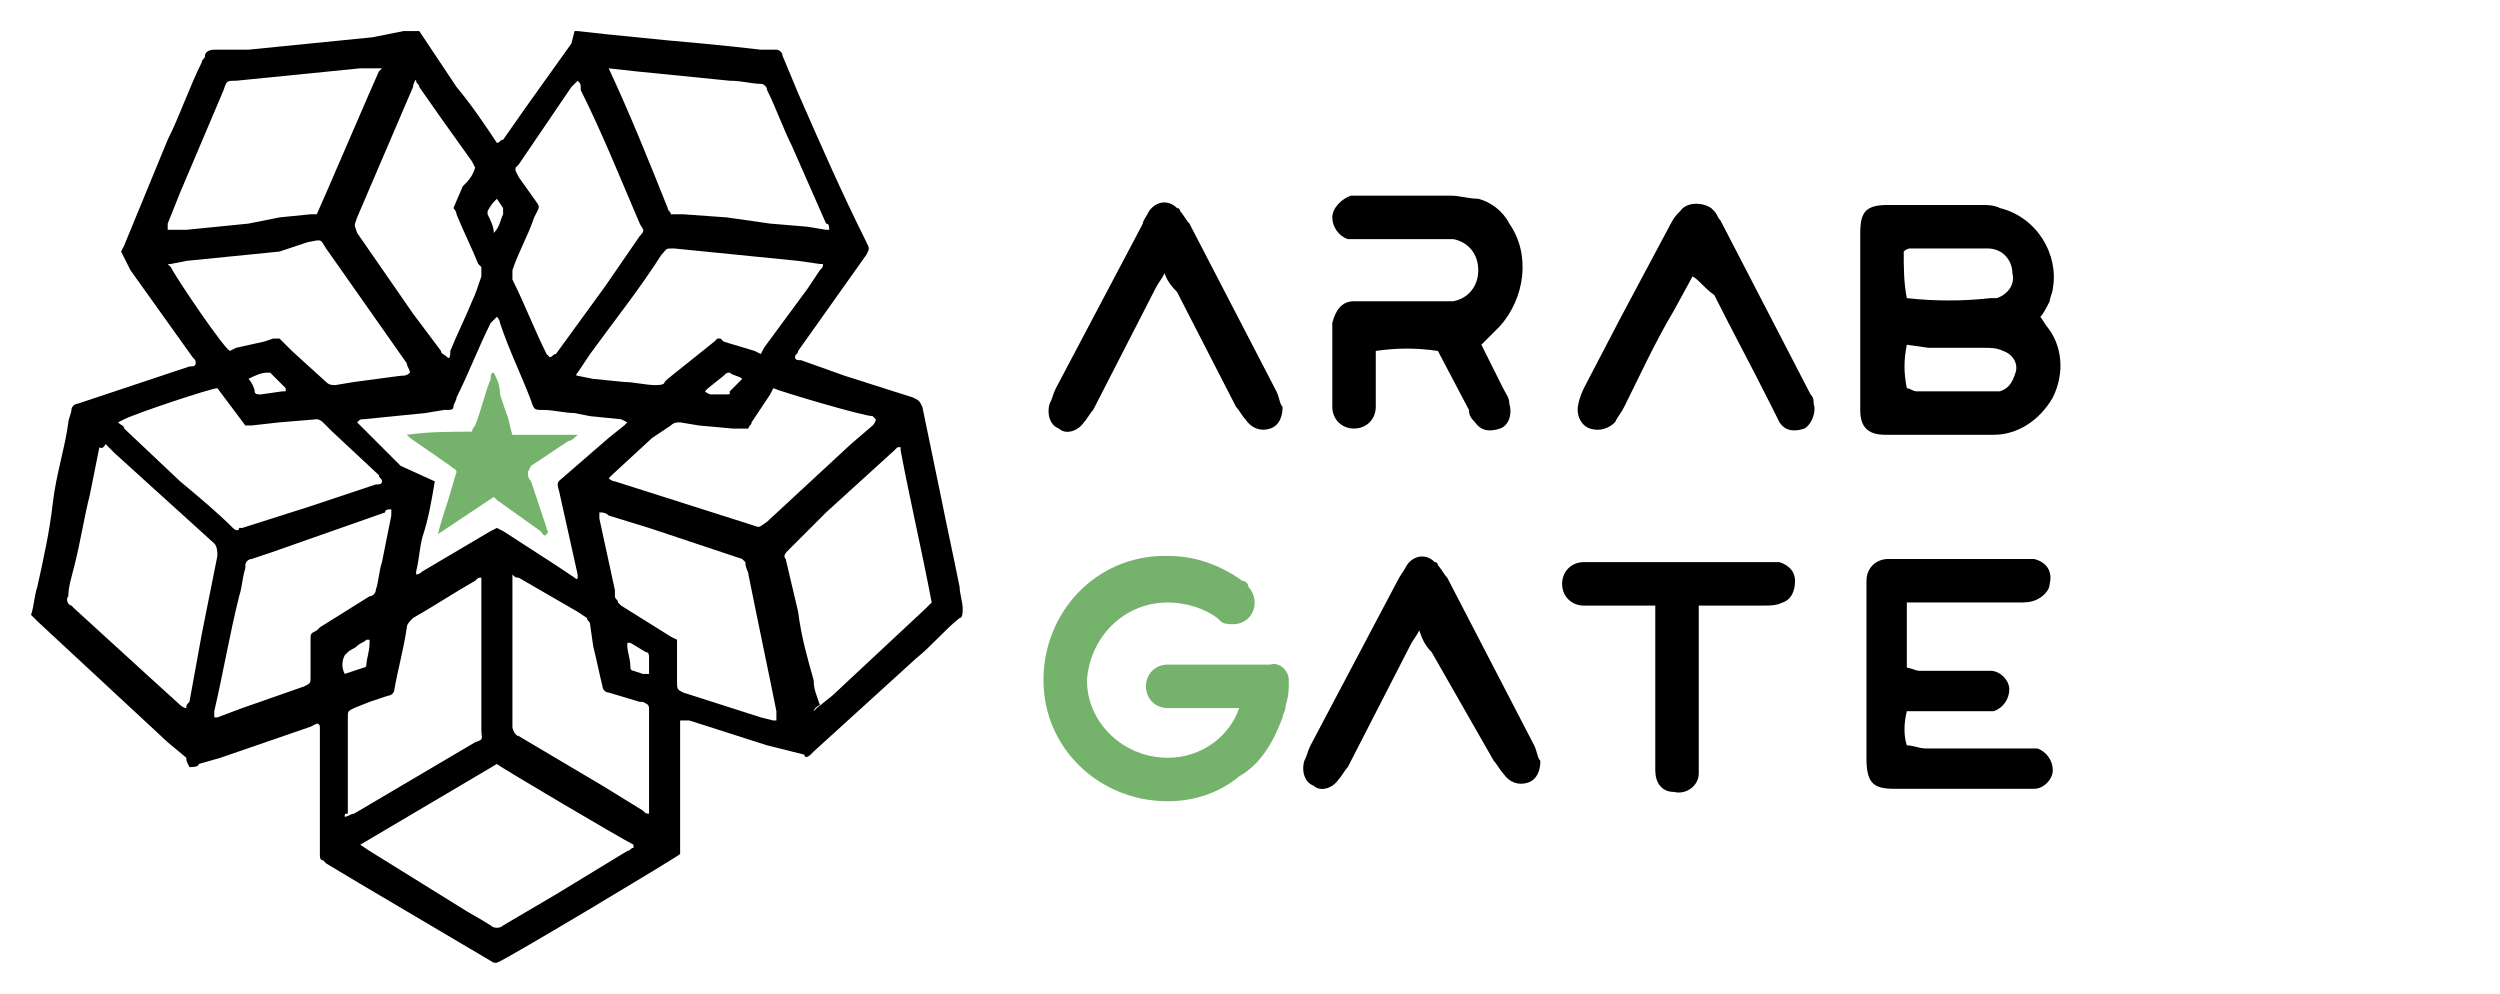 <?xml version="1.0" encoding="utf-8"?>
<!-- Generator: Adobe Illustrator 26.0.2, SVG Export Plug-In . SVG Version: 6.00 Build 0)  -->
<svg version="1.1" id="Layer_1" xmlns="http://www.w3.org/2000/svg" xmlns:xlink="http://www.w3.org/1999/xlink" x="0px" y="0px"
	 viewBox="0 0 80.5 32" style="enable-background:new 0 0 80.5 32;" xml:space="preserve">
<style type="text/css">
	.st0{fill:#75B26C;}
</style>
<path d="M1,19.8c0.1-0.3,0.1-0.6,0.2-0.9c0.2-0.9,0.4-1.8,0.5-2.7s0.4-1.8,0.5-2.6c0-0.1,0.1-0.3,0.1-0.4c0-0.1,0.1-0.2,0.2-0.2
	L4,12.5l2.1-0.7c0.1,0,0.2,0,0.2-0.1c0-0.1,0-0.1-0.1-0.2l-2-2.8L3.9,8.1L4,7.9l1.4-3.4c0.4-0.8,0.7-1.7,1.1-2.5
	c0-0.1,0.1-0.1,0.1-0.2c0-0.1,0.1-0.2,0.3-0.2L8,1.6l1-0.1l1-0.1l1-0.1l1-0.1L13,1h0.3h0.2l1.2,1.8C15.2,3.4,15.6,4,16,4.6
	c0.1,0,0.1-0.1,0.2-0.1l0.7-1l1.5-2.1L18.5,1h0.1l0.9,0.1l1,0.1l1,0.1l1.1,0.1l1,0.1l0.9,0.1l0.5,0c0.1,0,0.2,0.1,0.2,0.2l0.5,1.2
	c0.7,1.6,1.4,3.2,2.2,4.8c0.1,0.2,0.1,0.2,0,0.4l-2.2,3.1c0,0.1-0.1,0.1-0.1,0.2s0.1,0.1,0.2,0.1l1.4,0.5l2.2,0.7
	c0.2,0.1,0.2,0.1,0.3,0.3l0.6,2.9c0.2,1,0.4,1.9,0.6,2.9c0,0.2,0.1,0.5,0.1,0.7c0,0.1,0,0.3-0.1,0.3c-0.5,0.4-0.9,0.9-1.4,1.3
	l-3.3,3l-0.1,0.1c-0.1,0.1-0.2,0.1-0.2,0L24.7,24l-2.5-0.8c-0.1,0-0.2,0-0.3,0c0,0,0,0.1,0,0.1c0,0.1,0,0.1,0,0.2v4
	c-0.1,0.1-5.6,3.4-5.9,3.5L15.9,31l-4.4-2.6l-1-0.6l-0.1-0.1c-0.1,0-0.1-0.1-0.1-0.2c0-0.1,0-0.1,0-0.2v-3.7c0-0.1,0-0.2,0-0.2
	c0,0,0-0.1-0.1-0.1c0,0,0,0,0,0l-0.2,0.1l-2.9,1l-0.7,0.2c0,0.1-0.2,0.1-0.3,0.1C6,24.5,6,24.5,6,24.4l-0.6-0.5L1.2,20
	C1.1,19.9,1.1,19.9,1,19.8z M26.2,22.9l0.1-0.1l0.5-0.4l3-2.8c0.1-0.1,0.1-0.1,0.2-0.2c-0.3-1.6-0.7-3.3-1-4.9c0,0,0-0.1,0-0.1
	s-0.1,0-0.1,0l-0.1,0.1l-2.2,2l-1.2,1.2c-0.1,0.1-0.2,0.2-0.1,0.3l0.4,1.7c0.1,0.8,0.3,1.5,0.5,2.2c0,0.3,0.1,0.5,0.2,0.8
	C26.2,22.8,26.2,22.9,26.2,22.9L26.2,22.9z M3.2,14.4L3.2,14.4l-0.3,1.5c-0.2,0.8-0.3,1.5-0.5,2.3c-0.1,0.4-0.2,0.7-0.2,1
	c-0.1,0.1,0,0.3,0.1,0.3l0.1,0.1l2.3,2.1l1.1,1c0,0,0.1,0.1,0.2,0.1c0-0.1,0-0.1,0.1-0.2l0.4-2.2l0.5-2.5c0-0.1,0-0.3-0.1-0.4
	l-3.2-2.9l-0.3-0.3C3.3,14.5,3.2,14.4,3.2,14.4L3.2,14.4z M12.3,2.2c-0.1,0-0.1,0-0.1,0l-0.6,0l-1,0.1l-1,0.1l-1,0.1l-1,0.1
	c-0.3,0-0.3,0-0.4,0.3L5.8,6.2l-0.4,1c0,0.1,0,0.2,0,0.2c0.1,0,0.1,0,0.2,0L6,7.4l1-0.1l1-0.1L9,7l1-0.1h0.2c0.1-0.2,1.9-4.4,2-4.6
	C12.3,2.2,12.3,2.2,12.3,2.2z M19.6,2.2L19.6,2.2c0.7,1.5,1.3,3,1.9,4.5c0,0.1,0.1,0.1,0.1,0.2H22L23.4,7l1.4,0.2L26,7.3l0.6,0.1
	h0.1c0-0.1,0-0.2-0.1-0.2l-1.1-2.5c-0.3-0.6-0.5-1.2-0.8-1.8c0-0.1-0.1-0.2-0.2-0.2c-0.3,0-0.6-0.1-1-0.1l-1-0.1l-1-0.1l-1-0.1
	L19.6,2.2C19.6,2.1,19.6,2.2,19.6,2.2z M11.6,27.2l0.3,0.2l2.9,1.8c0.3,0.2,0.7,0.4,1,0.6c0.1,0.1,0.3,0.1,0.4,0h0l1.7-1l2.3-1.4
	c0.1,0,0.1-0.1,0.2-0.1c0,0,0,0,0-0.1C20,27,16.1,24.7,16,24.6L11.6,27.2L11.6,27.2z M18.6,2.6c-0.1,0.1-0.1,0.1-0.2,0.2l-1.7,2.5
	l-0.1,0.1c0,0,0,0.1,0,0.1l0.1,0.2l0.5,0.7c0.2,0.3,0.2,0.2,0,0.6c-0.2,0.6-0.5,1.1-0.7,1.7c0,0.1,0,0.2,0,0.3
	c0.4,0.8,0.7,1.6,1.1,2.4l0.1,0.1c0.1,0,0.1-0.1,0.2-0.1l1.6-2.2l1.1-1.6c0.2-0.2,0.1-0.2,0-0.4c-0.6-1.4-1.2-2.9-1.9-4.3
	C18.7,2.7,18.7,2.7,18.6,2.6L18.6,2.6z M15.3,5.4l-0.1-0.2l-1-1.4l-0.7-1c0-0.1-0.1-0.1-0.1-0.2s-0.1,0.1-0.1,0.2
	c-0.6,1.4-1.2,2.8-1.8,4.2c-0.1,0.3-0.1,0.2,0,0.5l1.8,2.6l0.9,1.2c0,0.1,0.1,0.1,0.2,0.2s0.1-0.1,0.1-0.2c0.2-0.5,0.5-1.1,0.7-1.6
	c0.1-0.2,0.2-0.5,0.3-0.8c0-0.1,0-0.2,0-0.3l-0.1-0.1c-0.2-0.5-0.5-1.1-0.7-1.6c0-0.1-0.1-0.2-0.1-0.2L14.9,6
	C15.1,5.8,15.2,5.7,15.3,5.4L15.3,5.4z M16.5,18.5c0,0.1,0,0.2,0,0.2v2.1c0,0.9,0,1.8,0,2.6c0,0.1,0.1,0.3,0.2,0.3l0,0l2.7,1.6
	l1.3,0.8c0.1,0.1,0.1,0.1,0.2,0.1c0-0.1,0-0.1,0-0.2c0-0.2,0-0.5,0-0.7c0-0.8,0-1.6,0-2.4c0-0.2,0-0.2-0.2-0.3h-0.1l-1-0.3
	c-0.1,0-0.2-0.1-0.2-0.2c-0.1-0.4-0.2-0.9-0.3-1.3L19,20.1c0-0.1-0.1-0.1-0.1-0.2l-0.3-0.2l-1.9-1.1C16.6,18.6,16.6,18.6,16.5,18.5
	L16.5,18.5z M19.3,16.5c0,0.1,0,0.1,0,0.2l0.5,2.3c0,0.1,0,0.2,0,0.2c0,0.1,0.1,0.1,0.1,0.2l0.1,0.1l1.6,1l0.2,0.1v1.3
	c0,0.3,0,0.3,0.2,0.4l2.5,0.8l0.4,0.1h0.1c0-0.1,0-0.2,0-0.3c-0.3-1.5-0.6-2.9-0.9-4.4c0-0.1-0.1-0.2-0.1-0.4L23.9,18l-3-1l-1.3-0.4
	C19.5,16.5,19.4,16.5,19.3,16.5L19.3,16.5z M24.9,12.5l-0.1,0.2c-0.2,0.3-0.4,0.6-0.6,0.9c0,0.1-0.1,0.1-0.1,0.2c-0.2,0-0.3,0-0.5,0
	l-1.1-0.1l-0.6-0.1c-0.1,0-0.2,0-0.3,0.1L21,14.1l-1.3,1.2c0,0-0.1,0.1-0.1,0.1c0,0,0.1,0.1,0.2,0.1l4.4,1.4
	c0.3,0.1,0.2,0.1,0.5-0.1l2.7-2.5l0.7-0.6c0,0,0.1-0.1,0.1-0.2c0,0,0,0-0.1-0.1C27.8,13.4,25.1,12.6,24.9,12.5L24.9,12.5z M26.5,8.5
	h-0.1l-0.7-0.1l-1-0.1l-1-0.1l-1-0.1l-1-0.1c-0.3,0-0.2,0-0.4,0.2c-0.7,1.1-1.5,2.1-2.3,3.2L18.6,12c0,0-0.1,0.1,0,0.1h0l0.5,0.1
	l1,0.1c0.3,0,0.7,0.1,1,0.1c0.1,0,0.3,0,0.3-0.1l0.1-0.1L23,11l0.1-0.1c0,0,0.1,0,0.1,0l0.1,0.1l1,0.3l0.2,0.1l0.1-0.2L26,9.3
	l0.4-0.6C26.5,8.6,26.5,8.6,26.5,8.5L26.5,8.5z M7.4,11.3l0.2-0.1L8.5,11l0.3-0.1c0.1,0,0.1,0,0.2,0l0.4,0.4l1.1,1
	c0.1,0.1,0.2,0.1,0.3,0.1l0.6-0.1l1.5-0.2c0.1,0,0.2,0,0.3-0.1c0-0.1-0.1-0.2-0.1-0.3l-2.6-3.7c-0.2-0.3-0.1-0.3-0.6-0.2L9,8.1
	L8,8.2L7,8.3L6,8.4L5.5,8.5H5.4l0.1,0.1C5.7,9,7.2,11.2,7.4,11.3z M3.8,13.6C3.9,13.7,4,13.7,4,13.8l1.8,1.7C6.4,16,7,16.5,7.5,17
	c0.1,0.1,0.2,0.1,0.2,0h0.1l2.2-0.7l2.1-0.7c0.1,0,0.2,0,0.2-0.1s-0.1-0.1-0.1-0.2l-1.5-1.4l-0.3-0.3c0,0-0.1-0.1-0.2-0.1L9,13.6
	l-0.9,0.1H7.9c-0.3-0.4-0.6-0.8-0.9-1.2c-0.2,0-2.6,0.8-3,1L3.8,13.6z M6.9,23.1H7l0.8-0.3l2-0.7c0.2-0.1,0.2-0.1,0.2-0.3v-1.2
	c0-0.2,0-0.2,0.2-0.3l0.1-0.1l1.6-1c0.1,0,0.2-0.1,0.2-0.2c0.1-0.3,0.1-0.6,0.2-0.9c0.1-0.5,0.2-1,0.3-1.5c0-0.1,0-0.1,0-0.2
	c-0.1,0-0.2,0-0.2,0.1l-3.7,1.3L8.1,18c-0.1,0-0.2,0.1-0.2,0.2v0.1c-0.1,0.3-0.1,0.6-0.2,0.9c-0.3,1.2-0.5,2.4-0.8,3.7
	C6.9,23,6.9,23.1,6.9,23.1z M14,15.5c-0.1,0.6-0.2,1.2-0.4,1.8c-0.1,0.4-0.1,0.7-0.2,1.1c0,0,0,0.1,0,0.1c0.1,0,0.2-0.1,0.2-0.1
	l2.2-1.3L16,17l0.2,0.1l1.7,1.1l0.6,0.4c0,0,0.1,0.1,0.1,0c0,0,0-0.1,0-0.1c-0.2-0.9-0.4-1.8-0.6-2.7c-0.1-0.3,0-0.3,0.1-0.4
	l1.5-1.3l0.5-0.4c0,0,0.1-0.1,0.1-0.1l-0.2-0.1l-1-0.1l-0.5-0.1c-0.3,0-0.7-0.1-1-0.1s-0.3,0-0.4-0.3c-0.3-0.8-0.7-1.6-1-2.5
	c0-0.1-0.1-0.2-0.1-0.2c0,0,0,0-0.1,0.1l-0.1,0.1c-0.4,0.8-0.7,1.6-1.1,2.4c0,0.1-0.1,0.2-0.1,0.3c0,0.1-0.1,0.1-0.2,0.1h-0.1
	l-0.6,0.1l-1,0.1l-1,0.1c-0.1,0-0.1,0-0.2,0.1c0.2,0.2,0.5,0.5,0.7,0.7l0.7,0.7L14,15.5z M11.1,26.3c0.1,0,0.2-0.1,0.3-0.1l3.9-2.3
	c0.3-0.1,0.2-0.1,0.2-0.4v-4.8c0,0,0-0.1,0-0.1c-0.1,0-0.1,0-0.2,0.1c-0.7,0.4-1.3,0.8-2,1.2c-0.1,0.1-0.2,0.2-0.2,0.3
	c-0.1,0.7-0.3,1.4-0.4,2c0,0.1-0.1,0.2-0.2,0.2l-0.6,0.2l-0.5,0.2c-0.2,0.1-0.2,0.1-0.2,0.3c0,1,0,2,0,3.1
	C11.1,26.2,11.1,26.2,11.1,26.3z M11.1,21.7L11.1,21.7l0.6-0.2c0.1,0,0.1-0.1,0.1-0.1c0-0.2,0.1-0.4,0.1-0.7v-0.1l-0.1,0
	c-0.1,0.1-0.2,0.1-0.3,0.2c-0.1,0.1-0.2,0.1-0.3,0.2c0,0-0.1,0.1-0.1,0.1C11,21.3,11,21.5,11.1,21.7z M8,12.2
	c0.1,0.1,0.2,0.3,0.2,0.4c0,0.1,0.1,0.1,0.2,0.1l0.7-0.1h0.1c0,0,0-0.1,0-0.1L8.7,12c0,0-0.1,0-0.1,0C8.4,12,8.2,12.1,8,12.2z
	 M23.9,12.2c-0.1-0.1-0.3-0.1-0.4-0.2c-0.1,0-0.1,0-0.2,0.1l-0.5,0.4c0,0-0.1,0.1-0.1,0.1c0,0,0.1,0.1,0.2,0.1h0.4h0.1
	c0.1,0,0.1,0,0.1-0.1L23.9,12.2C23.9,12.2,23.9,12.2,23.9,12.2L23.9,12.2z M20.9,21.7c0-0.2,0-0.3,0-0.5c0-0.1,0-0.2-0.1-0.2
	l-0.5-0.3c0,0-0.1,0-0.1,0c0,0,0,0,0,0.1c0,0.2,0.1,0.4,0.1,0.7c0,0.1,0.1,0.1,0.1,0.1l0.3,0.1C20.8,21.7,20.8,21.7,20.9,21.7
	L20.9,21.7z M15.9,7.5C15.9,7.5,16,7.5,15.9,7.5c0.2-0.2,0.2-0.4,0.3-0.6c0,0,0-0.1,0-0.2L16,6.4V6.4c-0.1,0.1-0.2,0.2-0.3,0.4
	c0,0,0,0.1,0,0.1C15.8,7.1,15.9,7.3,15.9,7.5z"/>
<path class="st0" d="M13.1,14c0.7-0.1,1.4-0.1,2.1-0.1c0-0.1,0.1-0.2,0.1-0.2c0.2-0.5,0.3-1,0.5-1.5c0-0.1,0-0.2,0.1-0.2
	c0.1,0.2,0.2,0.4,0.2,0.7l0.2,0.6c0.1,0.2,0.1,0.4,0.2,0.7c0.1,0,0.2,0,0.3,0h1.8c-0.1,0.1-0.2,0.2-0.3,0.2l-0.3,0.2l-0.3,0.2
	l-0.3,0.2l-0.3,0.2L17,15.2c0,0.1,0,0.2,0.1,0.3l0.5,1.5c0,0.1,0.1,0.1,0,0.2s-0.1,0-0.2-0.1L16,16.1L15.9,16
	c-0.3,0.2-0.6,0.4-0.9,0.6l-0.9,0.6c0.1-0.4,0.2-0.7,0.3-1s0.2-0.7,0.3-1c0-0.1-0.1-0.1-0.2-0.2l-1.3-0.9L13.1,14z"/>
<path d="M65.7,10.2l0.2,0.3c0.5,0.6,0.6,1.5,0.2,2.3c-0.4,0.7-1.1,1.2-1.9,1.2c-0.4,0-0.8,0-1.2,0h-2.3c-0.6,0-0.8-0.3-0.8-0.8
	s0-0.8,0-1.2V7.5c0-0.7,0.2-0.9,0.9-0.9h3c0.2,0,0.4,0,0.6,0.1c1.2,0.3,1.9,1.5,1.7,2.6c0,0.1-0.1,0.3-0.1,0.4
	C65.9,9.9,65.8,10.1,65.7,10.2z M61.4,9.6c0.9,0.1,1.8,0.1,2.7,0h0.2c0.3-0.1,0.6-0.4,0.5-0.8C64.8,8.4,64.5,8,64,8c0,0,0,0-0.1,0
	c-0.8,0-1.6,0-2.4,0c0,0-0.1,0-0.2,0.1C61.3,8.6,61.3,9.1,61.4,9.6z M61.4,11.1c-0.1,0.5-0.1,0.9,0,1.4c0.1,0,0.2,0.1,0.3,0.1H64
	c0.1,0,0.3,0,0.4,0c0.3-0.1,0.4-0.3,0.5-0.6c0.1-0.3-0.1-0.6-0.4-0.7c-0.2-0.1-0.4-0.1-0.6-0.1h-1.8L61.4,11.1z"/>
<path d="M61.4,19.6c0,0.6,0,1.2,0,1.9c0.1,0,0.3,0.1,0.4,0.1h1.8c0.2,0,0.3,0,0.5,0c0.3,0,0.6,0.3,0.6,0.6c0,0.3-0.2,0.6-0.5,0.7
	c-0.2,0-0.3,0-0.5,0H62h-0.6c-0.1,0.4-0.1,0.8,0,1.1c0.2,0,0.4,0.1,0.6,0.1h3c0.2,0,0.4,0,0.6,0c0.3,0.1,0.5,0.4,0.5,0.7
	c0,0.3-0.3,0.6-0.6,0.6h-4.5c-0.7,0-0.9-0.2-0.9-1c0-1.8,0-3.6,0-5.4v-0.3c0-0.4,0.3-0.7,0.7-0.7c0,0,0,0,0,0c0.1,0,0.2,0,0.3,0h4
	c0.1,0,0.3,0,0.4,0c0.4,0.1,0.6,0.4,0.5,0.8c0,0.2-0.2,0.4-0.4,0.5c-0.2,0.1-0.4,0.1-0.6,0.1h-3.6V19.6z"/>
<path d="M47.7,11.1l0.7,1.4c0.1,0.2,0.2,0.3,0.2,0.5c0.1,0.3,0,0.7-0.3,0.8c-0.3,0.1-0.6,0.1-0.8-0.2c-0.1-0.1-0.2-0.2-0.2-0.4
	l-1-1.9c-0.7-0.1-1.3-0.1-2,0c0,0.2,0,0.4,0,0.6s0,0.8,0,1.2c0,0.4-0.3,0.7-0.7,0.7c-0.4,0-0.7-0.3-0.7-0.7c0-0.1,0-0.2,0-0.3v-2.4
	c0.1-0.4,0.3-0.7,0.7-0.7h3.2c0.5-0.1,0.8-0.5,0.8-1c0-0.5-0.3-0.9-0.8-1c0,0,0,0-0.1,0h-2.7c-0.2,0-0.4,0-0.6,0
	c-0.3-0.1-0.5-0.4-0.5-0.7c0-0.3,0.3-0.6,0.6-0.7h3.2c0.3,0,0.6,0.1,0.9,0.1c0.4,0.1,0.8,0.4,1,0.8c0.7,1,0.5,2.4-0.3,3.3L47.7,11.1
	z"/>
<path d="M37.5,8.8c-0.1,0.2-0.2,0.3-0.3,0.5l-2,3.9c-0.1,0.1-0.2,0.3-0.3,0.4c-0.2,0.3-0.6,0.4-0.8,0.2c-0.3-0.1-0.4-0.5-0.3-0.8
	c0.1-0.2,0.1-0.3,0.2-0.5l2.8-5.3C36.8,7.1,36.9,7,37,6.8c0.2-0.3,0.6-0.4,0.9-0.1c0.1,0,0.1,0.1,0.1,0.1c0.1,0.1,0.2,0.3,0.3,0.4
	l2.8,5.4c0.1,0.2,0.1,0.4,0.2,0.5c0,0.3-0.1,0.6-0.4,0.7c-0.3,0.1-0.6,0-0.8-0.3c-0.1-0.1-0.2-0.3-0.3-0.4l-1.9-3.7
	C37.8,9.3,37.6,9.1,37.5,8.8z"/>
<path d="M45.7,20.3c-0.1,0.2-0.2,0.3-0.3,0.5l-2,3.9c-0.1,0.1-0.2,0.3-0.3,0.4c-0.2,0.3-0.6,0.4-0.8,0.2c-0.3-0.1-0.4-0.5-0.3-0.8
	c0.1-0.2,0.1-0.3,0.2-0.5l2.8-5.3c0.1-0.2,0.2-0.3,0.3-0.5c0.2-0.3,0.6-0.4,0.9-0.1c0.1,0,0.1,0.1,0.1,0.1c0.1,0.1,0.2,0.3,0.3,0.4
	l2.8,5.4c0.1,0.2,0.1,0.4,0.2,0.5c0,0.3-0.1,0.6-0.4,0.7c-0.3,0.1-0.6,0-0.8-0.3c-0.1-0.1-0.2-0.3-0.3-0.4L46.1,21
	C45.9,20.8,45.8,20.6,45.7,20.3z"/>
<path d="M54.5,8.9L53.9,10c-0.6,1-1.1,2.1-1.6,3.1c-0.1,0.2-0.2,0.3-0.3,0.5c-0.2,0.2-0.5,0.3-0.8,0.2c-0.3-0.1-0.4-0.4-0.4-0.6
	c0-0.2,0.1-0.5,0.2-0.7l1.2-2.3l1.6-3c0.1-0.2,0.2-0.3,0.3-0.4c0.2-0.3,0.7-0.3,1-0.1c0,0,0.1,0.1,0.1,0.1c0.1,0.1,0.1,0.2,0.2,0.3
	l2.9,5.6c0.1,0.1,0.1,0.2,0.1,0.3c0.1,0.3-0.1,0.7-0.3,0.8c-0.3,0.1-0.6,0.1-0.8-0.2c-0.1-0.2-0.2-0.4-0.3-0.6
	c-0.6-1.2-1.2-2.3-1.8-3.5C54.9,9.3,54.7,9,54.5,8.9z"/>
<path d="M54.7,19.5c0,0.3,0,0.5,0,0.8v4c0,0.2,0,0.4,0,0.6c0,0.4-0.4,0.7-0.8,0.6c-0.4,0-0.6-0.3-0.6-0.7c0-0.2,0-0.3,0-0.5v-4
	c0-0.2,0-0.5,0-0.8c-0.1,0-0.3,0-0.4,0h-1.4c-0.2,0-0.3,0-0.5,0c-0.4,0-0.7-0.3-0.7-0.7c0-0.4,0.3-0.7,0.7-0.7l0,0
	c0.1,0,0.2,0,0.3,0h5.6c0.1,0,0.3,0,0.4,0c0.3,0.1,0.5,0.3,0.5,0.6c0,0.3-0.1,0.6-0.4,0.7c-0.2,0.1-0.4,0.1-0.6,0.1h-1.4L54.7,19.5z
	"/>
<path class="st0" d="M41.5,21.9c0,0.3,0,0.5-0.1,0.8c0,0.2-0.1,0.3-0.1,0.4c-0.3,0.8-0.7,1.5-1.4,1.9c-0.6,0.5-1.4,0.8-2.3,0.8
	c-2.2,0-4-1.7-4-3.9c0-2.2,1.7-4,3.9-4h0.1c0.9,0,1.7,0.3,2.4,0.8c0.1,0,0.2,0.1,0.2,0.2c0.1,0.1,0.2,0.3,0.2,0.5
	c0,0.4-0.3,0.7-0.7,0.7c-0.1,0-0.3,0-0.4-0.1c0,0-0.1-0.1-0.1-0.1c-0.4-0.3-1-0.5-1.6-0.5c-1.4,0-2.5,1.1-2.6,2.5
	c0,1.4,1.2,2.5,2.6,2.5c0,0,0,0,0,0c1.1,0,2-0.7,2.3-1.6v0c-0.1,0-0.3,0-0.4,0h-1.4c-0.2,0-0.3,0-0.5,0c-0.4,0-0.7-0.3-0.7-0.7
	c0-0.4,0.3-0.7,0.7-0.7h3.3C41.2,21.3,41.5,21.6,41.5,21.9z"/>
</svg>
